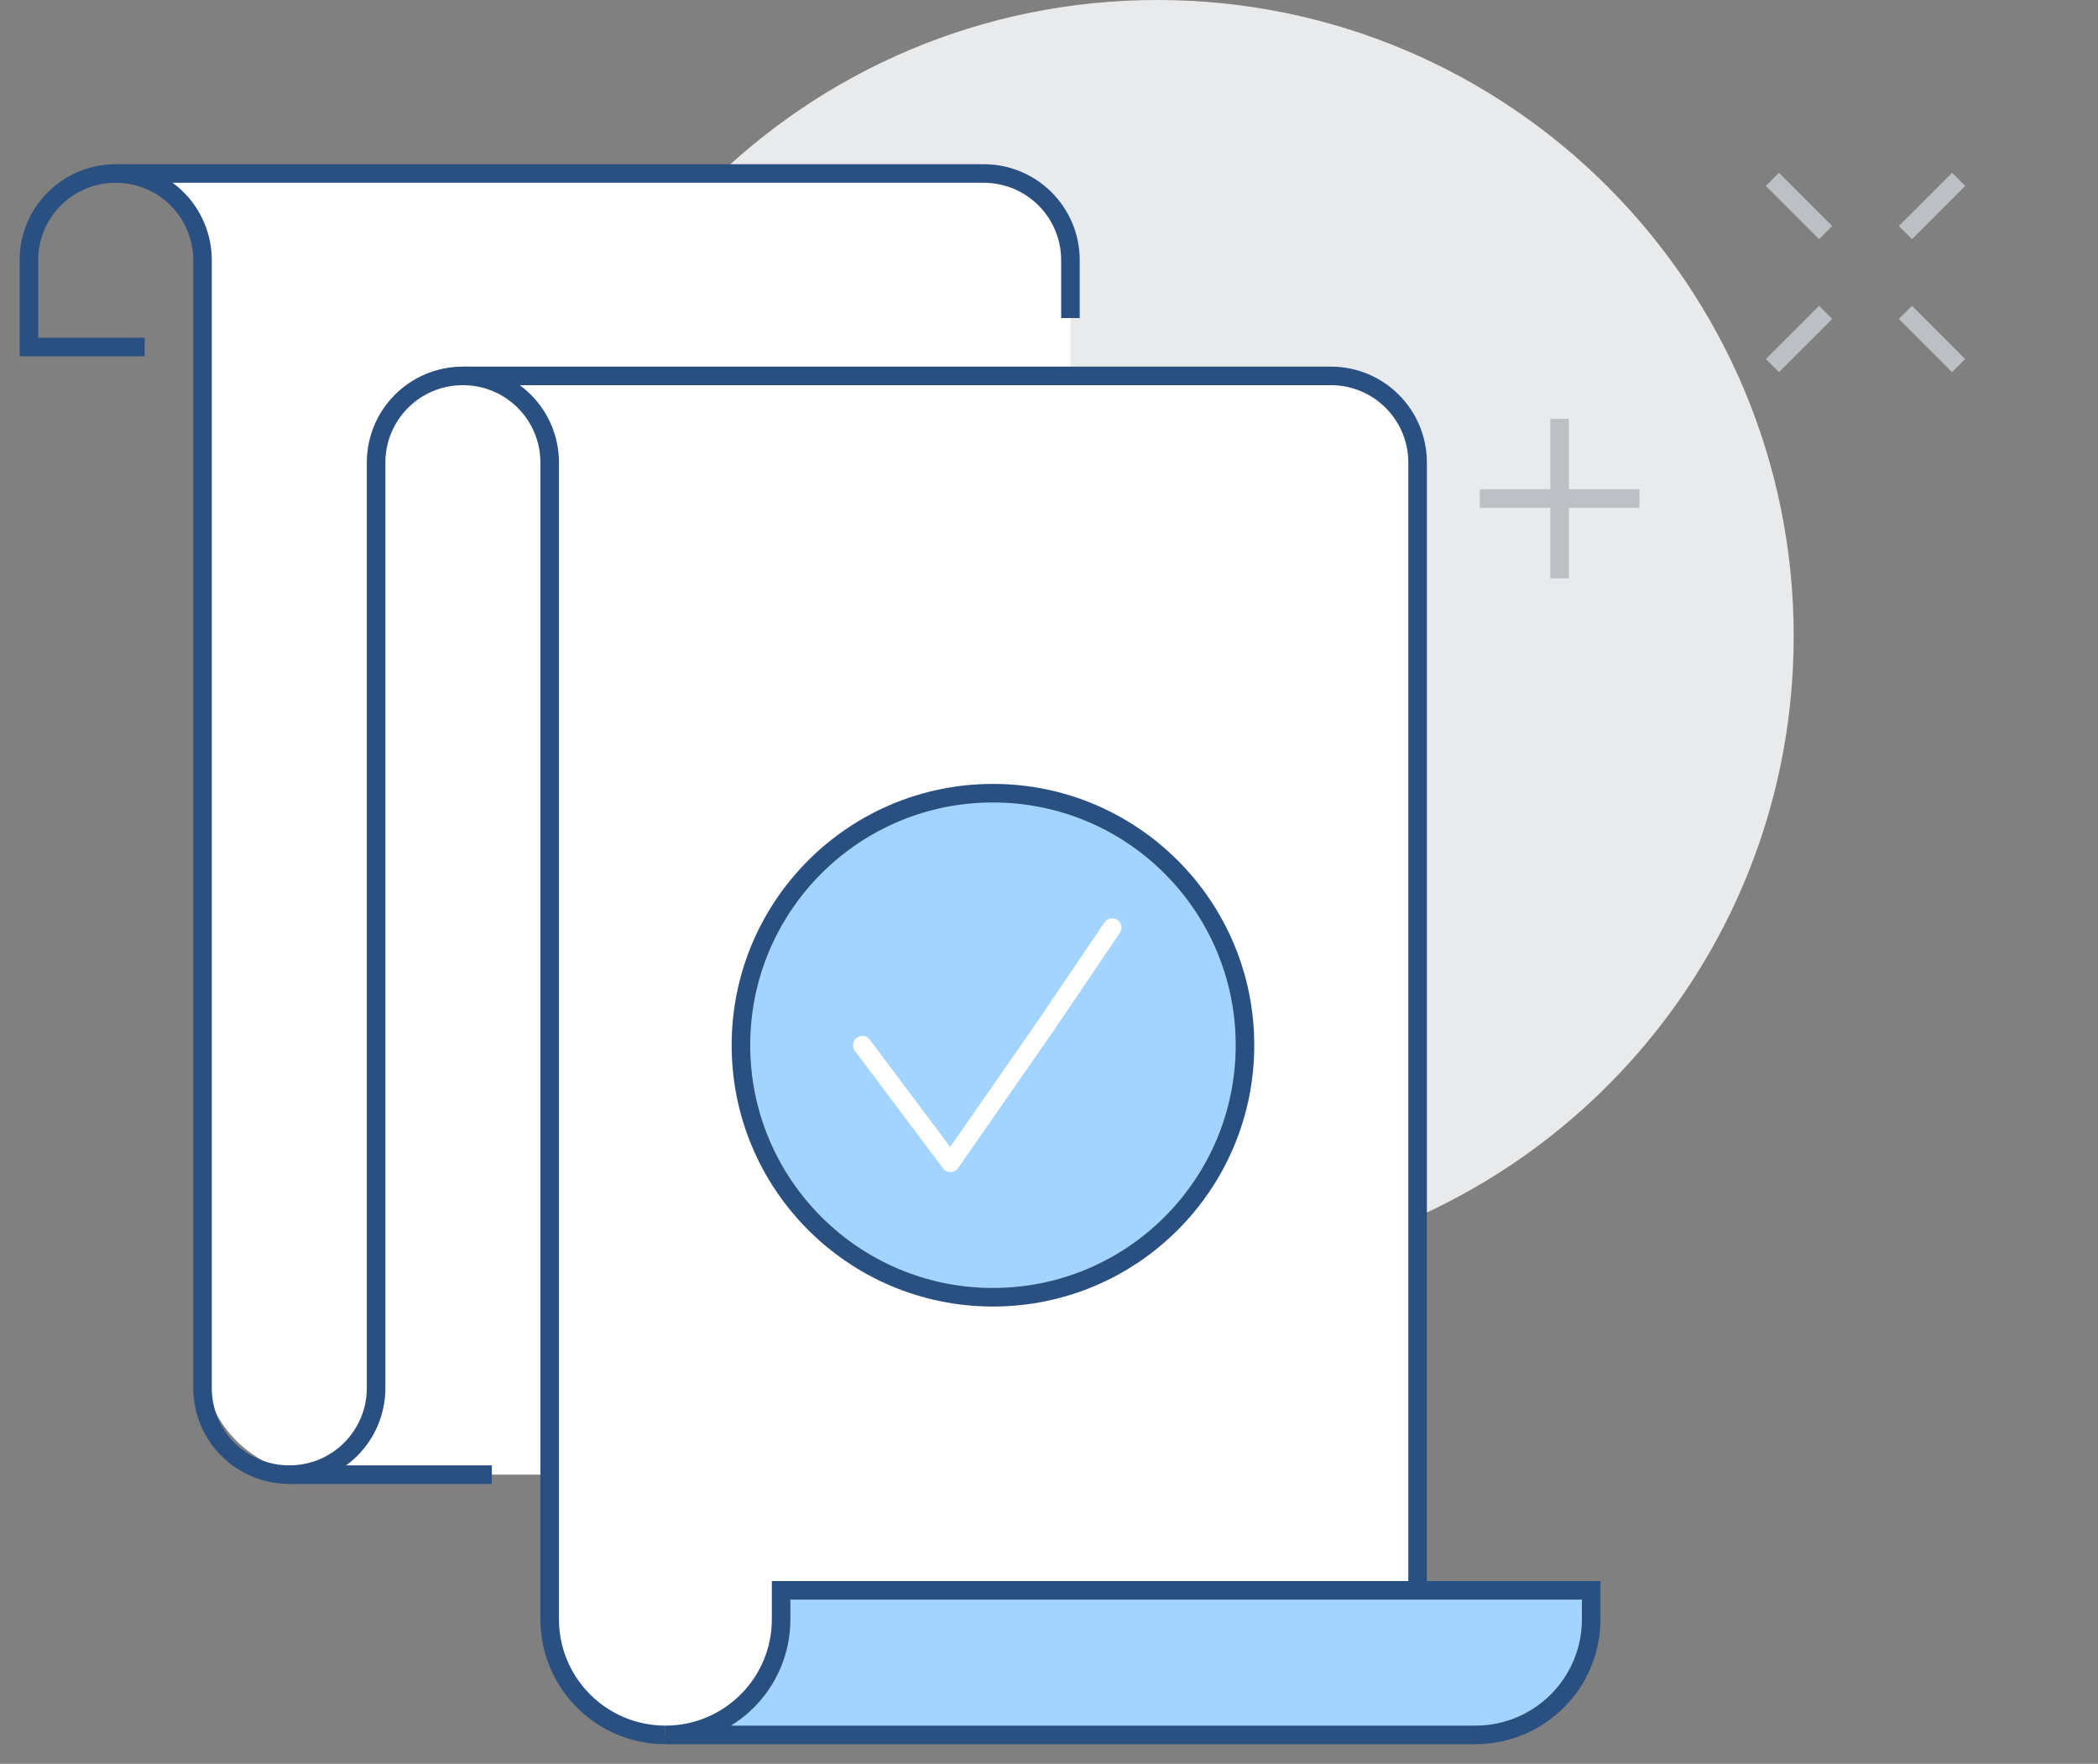 <svg width="226" height="190" viewBox="0 0 226 190" fill="none" xmlns="http://www.w3.org/2000/svg">
<rect x="0" y="0" width="226" height="190" fill="#808080" stroke="none"/>
<path d="M124.658 137.049C162.524 137.049 193.22 106.37 193.22 68.525C193.22 30.68 162.524 0 124.658 0C86.793 0 56.096 30.68 56.096 68.525C56.096 106.37 86.793 137.049 124.658 137.049Z" fill="#E9EAEB"/>
<path d="M143.357 40.492H49.863C55.037 40.492 59.213 44.666 59.213 49.836V174.426C59.213 181.31 64.791 186.885 71.678 186.885H152.706V49.836C152.706 44.666 148.53 40.492 143.357 40.492Z" fill="white"/>
<path d="M105.96 18.689H12.466C17.639 18.689 21.815 22.862 21.815 28.033V146.393C21.815 153.277 27.394 158.852 34.281 158.852H115.309V28.033C115.309 22.862 111.133 18.689 105.96 18.689Z" fill="white"/>
<path d="M31.165 158.853H52.98" stroke="#2A5082" stroke-width="2" stroke-miterlimit="10"/>
<path d="M49.863 40.492H143.357C148.53 40.492 152.706 44.666 152.706 49.836V171.311" stroke="#2A5082" stroke-width="2" stroke-miterlimit="10"/>
<path d="M12.466 18.689H105.96C111.133 18.689 115.309 22.862 115.309 28.033V34.262" stroke="#2A5082" stroke-width="2" stroke-miterlimit="10"/>
<path d="M71.678 186.885C64.791 186.885 59.213 181.31 59.213 174.426V49.836C59.213 44.666 55.037 40.492 49.863 40.492C44.69 40.492 40.514 44.666 40.514 49.836V149.508C40.514 154.679 36.338 158.852 31.165 158.852C25.991 158.852 21.815 154.679 21.815 149.508V28.033C21.815 22.862 17.639 18.689 12.466 18.689C7.293 18.689 3.116 22.862 3.116 28.033V37.377H15.582" stroke="#2A5082" stroke-width="2" stroke-miterlimit="10"/>
<path d="M84.144 174.426V171.312H171.405V174.426C171.405 181.31 165.827 186.885 158.939 186.885H71.678C78.566 186.885 84.144 181.31 84.144 174.426Z" fill="#A3D4FF" stroke="#2A5082" stroke-width="2" stroke-miterlimit="10"/>
<path d="M134.111 112.592C134.111 127.586 121.957 139.741 106.963 139.741C91.97 139.741 79.815 127.586 79.815 112.592C79.815 97.599 91.97 85.444 106.963 85.444C121.957 85.444 134.111 97.599 134.111 112.592Z" fill="#A3D4FF" stroke="#2A5082" stroke-width="2"/>
<path d="M119.806 99.926L112.596 110.577L102.389 125.259L92.889 112.592" stroke="white" stroke-width="2" stroke-linecap="round" stroke-linejoin="round"/>
<path d="M196.659 33.65L190.928 39.382" stroke="#BCC0C4" stroke-width="2" stroke-miterlimit="10"/>
<path d="M210.987 19.322L205.256 25.053" stroke="#BCC0C4" stroke-width="2" stroke-miterlimit="10"/>
<path d="M205.256 33.65L210.987 39.382" stroke="#BCC0C4" stroke-width="2" stroke-miterlimit="10"/>
<path d="M190.928 19.322L196.659 25.053" stroke="#BCC0C4" stroke-width="2" stroke-miterlimit="10"/>
<path d="M168.003 45.112V62.305" stroke="#BCC0C4" stroke-width="2" stroke-miterlimit="10"/>
<path d="M159.407 53.709H176.6" stroke="#BCC0C4" stroke-width="2" stroke-miterlimit="10"/>
</svg>
